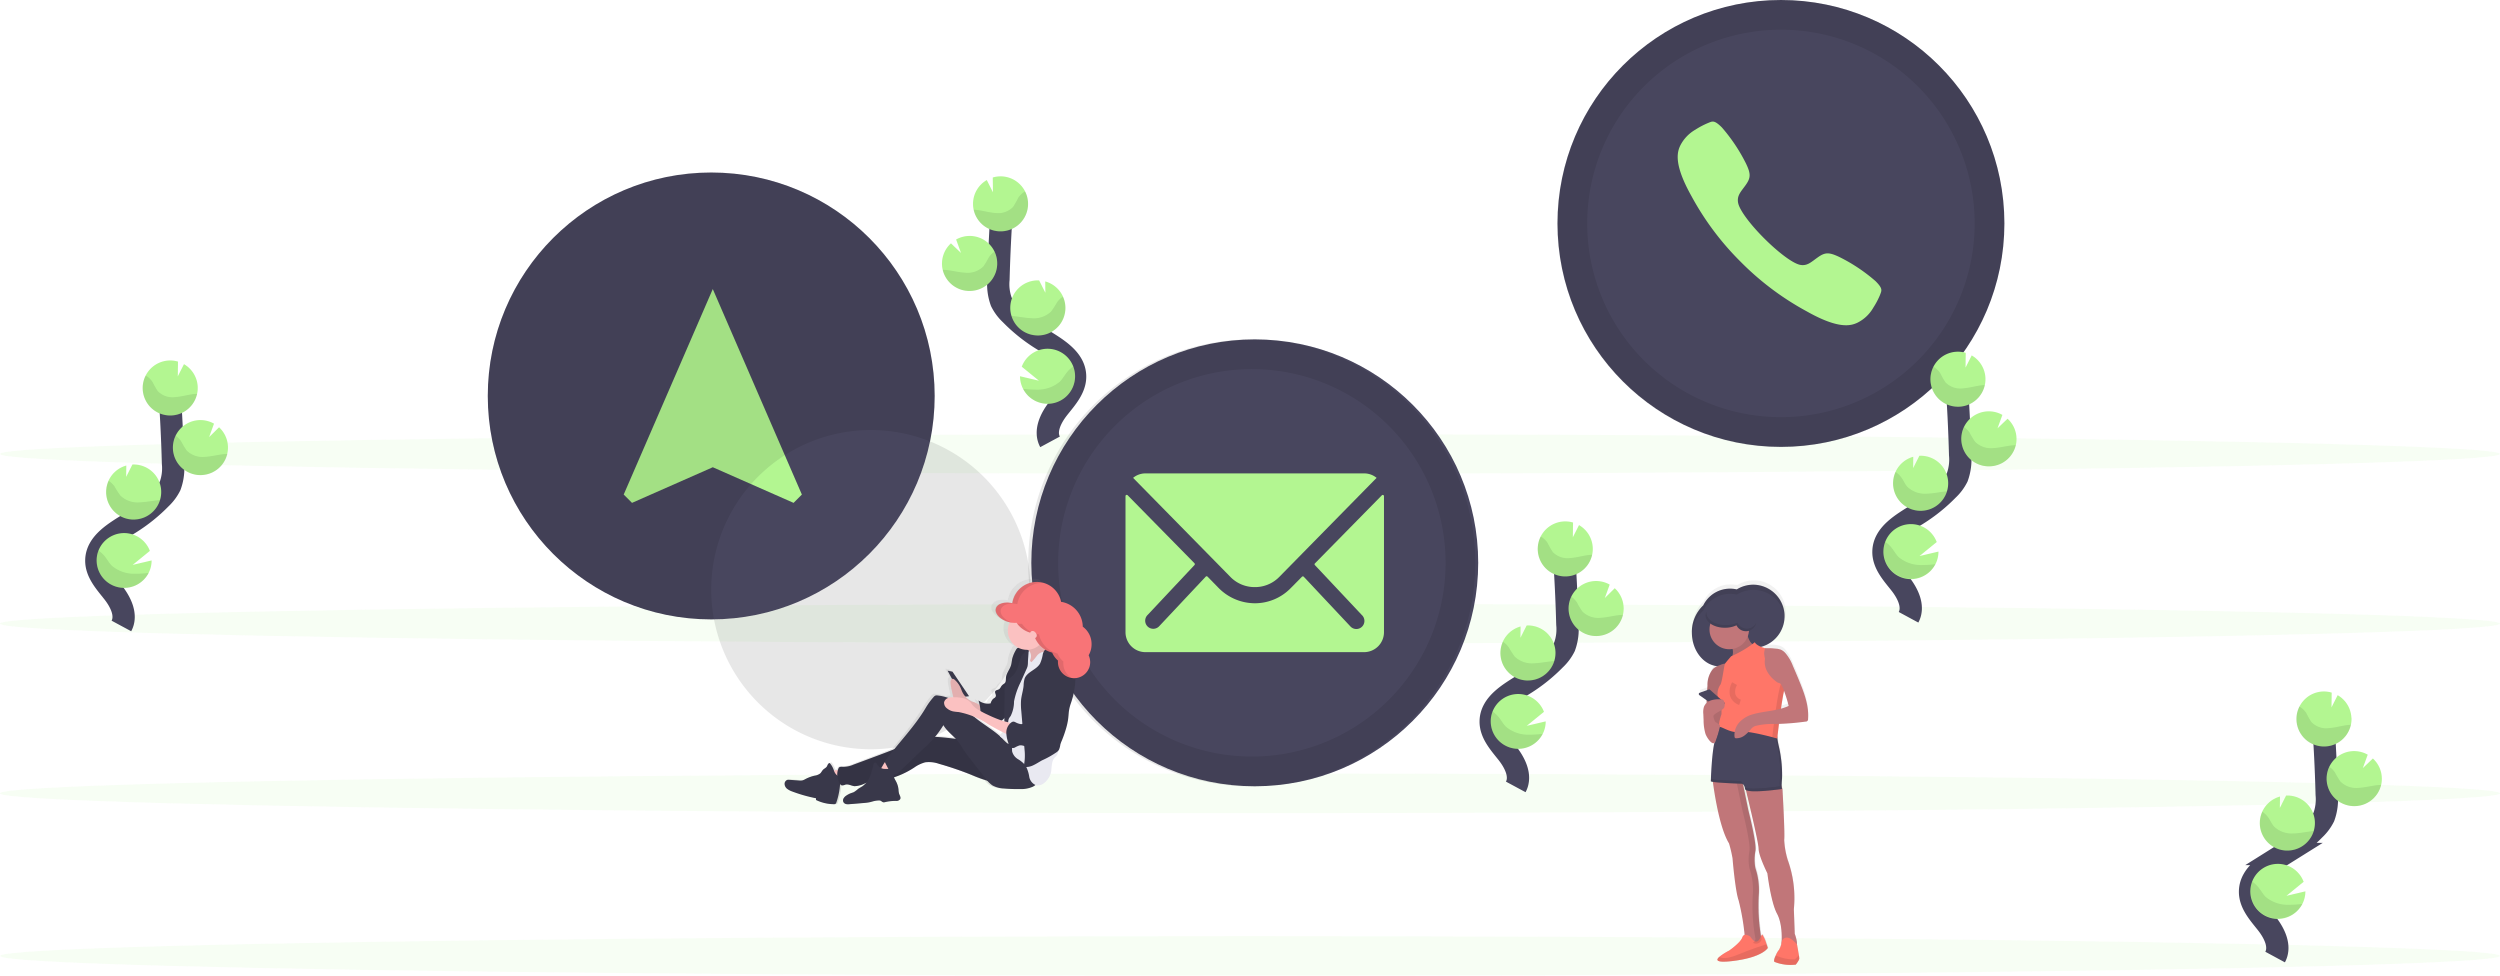 <svg xmlns="http://www.w3.org/2000/svg" xmlns:xlink="http://www.w3.org/1999/xlink" width="449" height="175.245" viewBox="0 0 449 175.245"><defs><linearGradient id="linear-gradient" x1=".5" x2=".5" y1="1" gradientUnits="objectBoundingBox"><stop offset="0" stop-color="gray" stop-opacity=".251"/><stop offset=".54" stop-color="gray" stop-opacity=".122"/><stop offset="1" stop-color="gray" stop-opacity=".102"/></linearGradient><linearGradient id="linear-gradient-2" x1=".5" x2=".5" y1="1" y2="-.001" xlink:href="#linear-gradient"/></defs><g id="bg-contact" opacity=".95" transform="translate(0 -55.275)"><ellipse id="Ellipse_59" cx="224.5" cy="3.557" fill="#aff68c" data-name="Ellipse 59" opacity=".1" rx="224.5" ry="3.557" transform="translate(0 194.2)"/><ellipse id="Ellipse_60" cx="224.5" cy="3.557" fill="#aff68c" data-name="Ellipse 60" opacity=".1" rx="224.5" ry="3.557" transform="translate(0 223.406)"/><ellipse id="Ellipse_61" cx="224.5" cy="3.557" fill="#aff68c" data-name="Ellipse 61" opacity=".1" rx="224.5" ry="3.557" transform="translate(0 133.247)"/><ellipse id="Ellipse_62" cx="224.5" cy="3.557" fill="#aff68c" data-name="Ellipse 62" opacity=".1" rx="224.5" ry="3.557" transform="translate(0 163.721)"/><path id="Path_169" fill="none" stroke="#3f3d56" stroke-miterlimit="10" stroke-width="4" d="M709.594,589.157c1.048-1.943-.14-4.32-1.505-6.05s-3.035-3.533-3-5.737c.052-3.168,3.417-5.042,6.1-6.72a29.825,29.825,0,0,0,5.48-4.416,8.082,8.082,0,0,0,1.682-2.256,9.127,9.127,0,0,0,.506-4.015q-.173-6.781-.671-13.553" data-name="Path 169" transform="translate(-437.363 -392.552)"/><path id="Path_170" fill="#aff68c" d="M735.722,538.822a4.942,4.942,0,0,0-2.469-4.051l-1.108,2.188.036-2.65a4.942,4.942,0,1,0,3.541,4.512Z" data-name="Path 170" transform="translate(-449.662 -385.189)"/><path id="Path_171" fill="#aff68c" d="M714.57,618.494a4.942,4.942,0,0,1-9.33-2.007,4.817,4.817,0,0,1,.321-2.007,4.946,4.946,0,0,1,9.234.052l-3.087,2.513,3.4-.8A4.915,4.915,0,0,1,714.57,618.494Z" data-name="Path 171" transform="translate(-437.499 -431.412)"/><path id="Path_172" fill="#aff68c" d="M714.695,590.538a4.942,4.942,0,0,1-1.566-9.7l-.028,2.035,1.12-2.216h0a4.943,4.943,0,1,1,.462,9.876Z" data-name="Path 172" transform="translate(-440.029 -413.05)"/><path id="Path_173" fill="#aff68c" d="M744.551,570.654a4.942,4.942,0,1,1,2.184-9.234l-.871,2.409,1.779-1.758a4.942,4.942,0,0,1-3.107,8.579Z" data-name="Path 173" transform="translate(-457.635 -401.151)"/><path id="Path_174" d="M735.044,544.18c-1.14.124-2.248.478-3.4.55a3.675,3.675,0,0,1-3.123-1.092,15.873,15.873,0,0,1-.915-1.606,3.516,3.516,0,0,0-1.245-1.172,4.942,4.942,0,1,0,9.234,3.284C735.417,544.148,735.229,544.16,735.044,544.18Z" data-name="Path 174" opacity=".1" transform="translate(-449.652 -389.231)"/><path id="Path_175" d="M744.583,574.87a4.942,4.942,0,0,1-4.7-7.05,3.657,3.657,0,0,1,.992,1,16.758,16.758,0,0,0,.979,1.634,4.032,4.032,0,0,0,3.28,1.144c1.192-.06,2.345-.4,3.533-.5.165,0,.329-.024.5-.028A4.942,4.942,0,0,1,744.583,574.87Z" data-name="Path 175" opacity=".1" transform="translate(-457.668 -405.367)"/><path id="Path_176" d="M714.7,594.9a4.942,4.942,0,0,1-4.741-6.957,4.015,4.015,0,0,1,1.048,1,16.558,16.558,0,0,0,1.072,1.666,4.475,4.475,0,0,0,3.5,1.2c1.261-.052,2.409-.325,3.613-.4A4.95,4.95,0,0,1,714.7,594.9Z" data-name="Path 176" opacity=".1" transform="translate(-440.034 -417.41)"/><path id="Path_177" d="M714.57,623.185a4.942,4.942,0,0,1-9.33-2.007,4.817,4.817,0,0,1,.321-2.007,4.936,4.936,0,0,1,1.084.967c.47.57.779,1.2,1.325,1.754a6.176,6.176,0,0,0,4.091,1.437,20.753,20.753,0,0,0,2.509-.145Z" data-name="Path 177" opacity=".1" transform="translate(-437.506 -436.102)"/><path id="Path_178" fill="none" stroke="#3f3d56" stroke-miterlimit="10" stroke-width="4" d="M99.594,517.157c1.048-1.943-.141-4.32-1.505-6.05s-3.035-3.541-3-5.737c.052-3.168,3.416-5.042,6.1-6.72a29.827,29.827,0,0,0,5.48-4.416,8.081,8.081,0,0,0,1.682-2.256,9.125,9.125,0,0,0,.506-4.015q-.177-6.781-.67-13.553" data-name="Path 178" transform="translate(-77.79 -349.458)"/><path id="Path_179" fill="#aff68c" d="M125.722,466.822a4.942,4.942,0,0,0-2.469-4.051l-1.108,2.188.036-2.65a4.942,4.942,0,1,0,3.541,4.512Z" data-name="Path 179" transform="translate(-90.213 -342.094)"/><path id="Path_180" fill="#aff68c" d="M104.569,546.494a4.942,4.942,0,0,1-9.33-2.007,4.818,4.818,0,0,1,.321-2.007,4.946,4.946,0,0,1,9.234.052l-3.087,2.513,3.4-.8A4.914,4.914,0,0,1,104.569,546.494Z" data-name="Path 180" transform="translate(-77.876 -388.317)"/><path id="Path_181" fill="#aff68c" d="M104.695,518.538a4.942,4.942,0,0,1-1.566-9.7l-.028,2.035,1.12-2.216h0a4.943,4.943,0,1,1,.462,9.876Z" data-name="Path 181" transform="translate(-80.442 -369.955)"/><path id="Path_182" fill="#aff68c" d="M134.551,498.654a4.942,4.942,0,1,1,2.184-9.234l-.871,2.409,1.778-1.758a4.942,4.942,0,0,1-3.107,8.579Z" data-name="Path 182" transform="translate(-98.3 -358.056)"/><path id="Path_183" d="M125.044,472.18c-1.14.124-2.248.478-3.4.55a3.675,3.675,0,0,1-3.123-1.092,15.855,15.855,0,0,1-.915-1.606,3.517,3.517,0,0,0-1.245-1.172,4.942,4.942,0,1,0,9.234,3.284C125.417,472.148,125.229,472.16,125.044,472.18Z" data-name="Path 183" opacity=".1" transform="translate(-90.201 -346.136)"/><path id="Path_184" d="M134.584,502.87a4.942,4.942,0,0,1-4.7-7.05,3.658,3.658,0,0,1,.992,1,16.743,16.743,0,0,0,.98,1.634,4.031,4.031,0,0,0,3.28,1.144c1.192-.06,2.345-.4,3.533-.5.165,0,.329-.024.5-.028A4.942,4.942,0,0,1,134.584,502.87Z" data-name="Path 184" opacity=".1" transform="translate(-98.332 -362.272)"/><path id="Path_185" d="M104.7,522.9a4.942,4.942,0,0,1-4.741-6.957,4.015,4.015,0,0,1,1.048,1,16.555,16.555,0,0,0,1.072,1.666,4.475,4.475,0,0,0,3.5,1.2c1.261-.052,2.409-.325,3.613-.4A4.95,4.95,0,0,1,104.7,522.9Z" data-name="Path 185" opacity=".1" transform="translate(-80.445 -374.315)"/><path id="Path_186" d="M104.569,551.185a4.942,4.942,0,0,1-9.33-2.007,4.818,4.818,0,0,1,.321-2.007,4.935,4.935,0,0,1,1.084.968c.47.57.779,1.2,1.325,1.754a6.176,6.176,0,0,0,4.091,1.437A20.754,20.754,0,0,0,104.569,551.185Z" data-name="Path 186" opacity=".1" transform="translate(-77.876 -393.007)"/><path id="Path_187" fill="none" stroke="#3f3d56" stroke-miterlimit="10" stroke-width="4" d="M498.686,434.8c-1.048-1.939.14-4.316,1.509-6.046s3.031-3.533,2.995-5.737c-.048-3.172-3.412-5.042-6.1-6.72a29.706,29.706,0,0,1-5.476-4.416,7.941,7.941,0,0,1-1.686-2.252,9.251,9.251,0,0,1-.506-4.015q.181-6.781.67-13.553" data-name="Path 187" transform="translate(-310.098 -300.168)"/><path id="Path_188" fill="#aff68c" d="M478.382,384.462a4.938,4.938,0,0,1,2.465-4.051l1.108,2.188-.032-2.65a5.066,5.066,0,0,1,1.626-.2,4.942,4.942,0,1,1-5.167,4.709Z" data-name="Path 188" transform="translate(-303.622 -292.799)"/><path id="Path_189" fill="#aff68c" d="M499.526,464.075a4.942,4.942,0,1,0-.237-3.978l3.087,2.513-3.4-.8A4.914,4.914,0,0,0,499.526,464.075Z" data-name="Path 189" transform="translate(-315.781 -338.962)"/><path id="Path_190" fill="#aff68c" d="M499.4,436.177a4.942,4.942,0,0,0,1.57-9.7l.024,2.035-1.12-2.216h0a4.942,4.942,0,0,0-5.179,4.693,4.883,4.883,0,0,0,.213,1.686,4.938,4.938,0,0,0,4.492,3.5Z" data-name="Path 190" transform="translate(-313.246 -320.659)"/><path id="Path_191" fill="#aff68c" d="M469.5,416.273a4.942,4.942,0,1,0-2.188-9.234l.875,2.409-1.8-1.722a4.9,4.9,0,0,0-1.606,3.412,4.783,4.783,0,0,0,.124,1.361A4.938,4.938,0,0,0,469.5,416.273Z" data-name="Path 191" transform="translate(-295.594 -308.748)"/><path id="Path_192" d="M479.224,389.82c1.14.124,2.248.478,3.392.55a3.691,3.691,0,0,0,3.127-1.092,15.811,15.811,0,0,0,.911-1.606A3.53,3.53,0,0,1,487.9,386.5a4.942,4.942,0,1,1-9.234,3.28C478.851,389.784,479.035,389.8,479.224,389.82Z" data-name="Path 192" opacity=".1" transform="translate(-303.796 -296.84)"/><path id="Path_193" d="M469.711,420.49a4.946,4.946,0,0,0,4.7-7.05,3.674,3.674,0,0,0-1,1,16.742,16.742,0,0,1-.98,1.634,4.018,4.018,0,0,1-3.276,1.144c-1.192-.06-2.345-.4-3.533-.5-.165,0-.333-.024-.5-.028a4.938,4.938,0,0,0,4.581,3.806Z" data-name="Path 193" opacity=".1" transform="translate(-295.806 -312.965)"/><path id="Path_194" d="M499.728,440.537a4.938,4.938,0,0,0,4.741-6.957,3.947,3.947,0,0,0-1.044,1,16.562,16.562,0,0,1-1.072,1.666,4.484,4.484,0,0,1-3.5,1.2c-1.265-.052-2.409-.325-3.613-.4A4.938,4.938,0,0,0,499.728,440.537Z" data-name="Path 194" opacity=".1" transform="translate(-313.576 -325.019)"/><path id="Path_195" d="M500.34,468.825a4.942,4.942,0,0,0,9.013-4.015,4.745,4.745,0,0,0-1.084.968c-.47.57-.8,1.2-1.325,1.754a6.186,6.186,0,0,1-4.095,1.437A21.658,21.658,0,0,1,500.34,468.825Z" data-name="Path 195" opacity=".1" transform="translate(-316.588 -343.712)"/><circle id="Ellipse_63" cx="40.13" cy="40.13" r="40.13" fill="#3f3d56" data-name="Ellipse 63" transform="translate(279.728 55.275)"/><path id="Path_196" fill="#aff68c" d="M821.687,383.889a30.407,30.407,0,0,0-6.423-4.292c-1.923-.923-2.63-.907-3.991.076-1.132.8-1.867,1.578-3.167,1.293s-3.878-2.228-6.371-4.713-4.428-5.046-4.705-6.367.486-2.039,1.3-3.172c.98-1.361,1.008-2.068.076-3.991a30.789,30.789,0,0,0-4.3-6.423c-1.409-1.405-1.714-1.1-2.485-.8a14.374,14.374,0,0,0-2.276,1.2,6.868,6.868,0,0,0-2.73,2.887c-.55,1.172-1.172,3.348,2.027,9.045a50.46,50.46,0,0,0,8.872,11.831h0a50.537,50.537,0,0,0,11.871,8.888c5.693,3.212,7.873,2.573,9.045,2.027a6.739,6.739,0,0,0,2.882-2.73,14.179,14.179,0,0,0,1.2-2.276C822.783,385.6,823.1,385.29,821.687,383.889Z" data-name="Path 196" transform="translate(-484.855 -278.135)"/><path id="Path_197" d="M771.846,300.86a40.146,40.146,0,1,0,40.126,40.133A40.146,40.146,0,0,0,771.846,300.86Zm0,74.92a34.795,34.795,0,1,1,34.795-34.794,34.794,34.794,0,0,1-34.795,34.794Z" data-name="Path 197" opacity=".1" transform="translate(-451.989 -245.581)"/><circle id="Ellipse_64" cx="40.13" cy="40.13" r="40.13" fill="#3f3d56" data-name="Ellipse 64" transform="translate(185.226 116.229)"/><path id="Path_198" fill="#aff68c" d="M590.283,522.313l-12.016,12.225a.217.217,0,0,0,0,.313l8.431,8.965a1.451,1.451,0,1,1-2.051,2.051l-8.387-8.932a.229.229,0,0,0-.321,0L573.9,539a8.981,8.981,0,0,1-6.423,2.7,9.178,9.178,0,0,1-6.536-2.778l-1.963-2.007a.229.229,0,0,0-.321,0l-8.366,8.912a1.451,1.451,0,1,1-2.051-2.051l8.4-8.945a.241.241,0,0,0,0-.313l-12.016-12.224a.221.221,0,0,0-.377.157V546.91a3.581,3.581,0,0,0,3.569,3.569H587.1a3.581,3.581,0,0,0,3.569-3.569V522.47a.221.221,0,0,0-.385-.157Z" data-name="Path 198" transform="translate(-342.106 -378.078)"/><path id="Path_199" fill="#aff68c" d="M569.5,533.052a6.078,6.078,0,0,0,4.384-1.807l17.5-17.813a3.493,3.493,0,0,0-2.208-.8H549.858a3.468,3.468,0,0,0-2.208.8l17.5,17.813A6.054,6.054,0,0,0,569.5,533.052Z" data-name="Path 199" transform="translate(-344.147 -372.334)"/><path id="Path_200" d="M540.936,452.69a40.146,40.146,0,1,0,40.126,40.133A40.146,40.146,0,0,0,540.936,452.69Zm0,74.92a34.794,34.794,0,1,1,34.794-34.794A34.794,34.794,0,0,1,540.936,527.61Z" data-name="Path 200" opacity=".1" transform="translate(-316.099 -336.457)"/><circle id="Ellipse_65" cx="40.13" cy="40.13" r="40.13" fill="#3f3d56" data-name="Ellipse 65" transform="translate(87.605 86.26)"/><path id="Path_201" fill="#aff68c" d="M341,430.16l-16,36.91,1.493,1.493,14.509-6.4,14.509,6.4L357,467.07Z" data-name="Path 201" transform="translate(-212.984 -322.972)"/><path id="Path_202" d="M304.966,378a40.123,40.123,0,1,0,.007,0Zm0,74.92a28.669,28.669,0,1,1,0,.016Z" data-name="Path 202" opacity=".1" transform="translate(-177.232 -291.752)"/><path id="Path_203" fill="url(#linear-gradient)" d="M812.36,577.891q-.546-1.333-1.12-2.658a7.888,7.888,0,0,0-1.369-2.365,2.5,2.5,0,0,0-.8-.6,3.425,3.425,0,0,0-1.048-.209,8.369,8.369,0,0,0-1.646-.044c-.213-.064-.454-.149-.69-.245a5.733,5.733,0,0,0,4.272-5.319c0-.08,0-.165,0-.245a5.721,5.721,0,0,0-5.7-5.745,5.621,5.621,0,0,0-2.991.855,5.368,5.368,0,0,0-6.022,2.9,6.636,6.636,0,0,0-2.047,4.938v.253c.1,3.119,2.12,5.62,4.665,5.873a2.675,2.675,0,0,0-.739.494,4.57,4.57,0,0,0-.992,3.027l-.06.8-1.349.482a.249.249,0,0,0-.06.438l1.289.919v.229a1,1,0,0,0,.024.261,1.844,1.844,0,0,0-.5.711,3.285,3.285,0,0,0-.116,1.3l.048,1.12a8.8,8.8,0,0,0,.341,2.493c.169.5.9,1.7,1.425,1.706a51.937,51.937,0,0,0-.614,6.865c-.06.06.108.116.4.165.289,2.216,1.232,8.431,2.907,11.165a23.535,23.535,0,0,1,.63,2.714s.478,5.905,1.108,7.66a39,39,0,0,1,1.08,6.247.614.614,0,0,0-.446.458c-.317.956-2.373,2.409-2.373,2.409a9.939,9.939,0,0,0-1.774,1.136c-.646.582-.622,1.108,2.248.779,5.54-.638,6.488-2.409,6.488-2.409s-.088-.3-.221-.683a7.417,7.417,0,0,0-.727-1.714c-.08-.076-.161.052-.257.253a34.382,34.382,0,0,1-.377-7.752,12.578,12.578,0,0,0-.634-4.629,8.766,8.766,0,0,1,0-3.031c.317-1.277-1.265-7.5-1.265-7.5l-.907-4.585a1.317,1.317,0,0,1,.253.534l.024.092.024.133a.249.249,0,0,0,.064.124c.618,2.569,2.312,9.687,2.312,10.731,0,1.277,1.582,4.468,1.582,4.468s.63,5.267,1.738,7.339a10.641,10.641,0,0,1,.823,4.91h0a4.548,4.548,0,0,1-.506,1.63,3.879,3.879,0,0,0-.6,1.04l-.036.076s-.474.96-.157,1.12a7.777,7.777,0,0,0,3.8.478s.634-.8.634-1.116a5.028,5.028,0,0,0-.072-.57c-.116-.755-.333-1.943-.337-1.955a5.481,5.481,0,0,0-.4-1.943l-.161-4.468a20.627,20.627,0,0,0-1.108-8.941,14.835,14.835,0,0,1-.63-3.669c.173-.8-.317-9.258-.317-9.258l-.048-.12a9.138,9.138,0,0,1,.048-1.794,23.839,23.839,0,0,0-.634-6.062,5.261,5.261,0,0,1-.225-1.321c.036-.333.145-1.309.293-2.521a45.3,45.3,0,0,0,4.665-.4.582.582,0,0,0,.4-.161.562.562,0,0,0,.092-.325C814.15,582.452,813.271,580.115,812.36,577.891Zm-3.184,5.062c.165-1.144.341-2.252.518-3.075l.024.072a22.325,22.325,0,0,1,.763,2.529A8.6,8.6,0,0,1,809.176,582.954Z" data-name="Path 203" transform="translate(-489.247 -400.962)"/><path id="Path_204" fill="#be6f72" d="M802.37,648.213s.947,8.523,3,11.835a22.972,22.972,0,0,1,.63,2.682s.474,5.837,1.1,7.572a41.777,41.777,0,0,1,1.1,6.471s2.208,2.521,3,.474a33.25,33.25,0,0,1-.474-8.206,12.359,12.359,0,0,0-.63-4.577,8.559,8.559,0,0,1,0-2.995c.313-1.265-1.265-7.415-1.265-7.415l-1.261-6.154Z" data-name="Path 204" transform="translate(-494.839 -453.298)"/><path id="Path_205" fill="#ff6f61" d="M813.634,721.363s-.947,1.734-6.468,2.365c-2.866.325-2.886-.193-2.24-.771a10,10,0,0,1,1.766-1.124s2.051-1.417,2.365-2.365,1.421-.157,1.421-.157c1.578,2.365,1.895-.634,2.208-.317a7.117,7.117,0,0,1,.727,1.69C813.546,721.066,813.634,721.363,813.634,721.363Z" data-name="Path 205" transform="translate(-496.141 -495.837)"/><path id="Path_206" d="M813.634,723.918s-.947,1.734-6.468,2.365c-2.866.325-2.886-.193-2.24-.771.45.285,1.357.4,3.184-.333,2.63-1.076,4.536-1.7,5.3-1.939C813.546,723.621,813.634,723.918,813.634,723.918Z" data-name="Path 206" opacity=".1" transform="translate(-496.141 -498.392)"/><path id="Path_207" d="M816.867,669.041a12.357,12.357,0,0,0-.63-4.577,8.559,8.559,0,0,1,0-2.995c.313-1.265-1.265-7.415-1.265-7.415l-1.261-6.154-1.092.064,1.249,6.09s1.578,6.15,1.265,7.415a8.559,8.559,0,0,0,0,2.995,12,12,0,0,1,.63,4.577,33.247,33.247,0,0,0,.474,8.206,1.381,1.381,0,0,1-.458.65,1.031,1.031,0,0,0,1.562-.65A33.247,33.247,0,0,1,816.867,669.041Z" data-name="Path 207" opacity=".1" transform="translate(-500.948 -453.298)"/><path id="Path_208" fill="#3f3d56" d="M804.172,562.42a5.622,5.622,0,0,0-2.979.847,5.36,5.36,0,0,0-6.022,2.87,6.536,6.536,0,0,0-2.043,4.882c0,3.356,2.26,6.074,5.046,6.074a5.1,5.1,0,0,0,4.573-3.5,5.543,5.543,0,0,0,1.421.185,5.681,5.681,0,0,0,0-11.361Z" data-name="Path 208" transform="translate(-489.268 -402.135)"/><path id="Path_209" fill="#be6f72" d="M822.8,650.65l.474,1.261s.474,8.362.313,9.153a14.91,14.91,0,0,0,.634,3.613,20.2,20.2,0,0,1,1.1,8.832l.157,4.416s.63,1.734.317,2.051-2.694-.281-2.694-.281.317-3.312-.8-5.364-1.734-7.258-1.734-7.258-1.578-3.156-1.578-4.416-2.525-11.518-2.525-11.518Z" data-name="Path 209" transform="translate(-503.145 -454.944)"/><path id="Path_210" fill="#3f3d56" d="M801.562,635.452s.161-5.681.8-7.415a11.775,11.775,0,0,0,.7-2.517s9.551,1.726,10.342,1.1a13.7,13.7,0,0,0,.317,2.365,22.687,22.687,0,0,1,.63,6c-.173,1.895,0,1.891,0,1.891s-6.472.947-6.628,0-.63-.943-.63-.943S801.249,635.749,801.562,635.452Z" data-name="Path 210" transform="translate(-494.296 -439.903)"/><g id="Group_32" data-name="Group 32" opacity=".1" transform="translate(307.266 186.713)"><path id="Path_211" d="M806.787,649.775s-3.991-.108-5.195-.325v.325c-.313.313,5.524.474,5.524.474a.4.4,0,0,1,.217.088C807.12,649.775,806.787,649.775,806.787,649.775Z" data-name="Path 211" transform="translate(-801.58 -640.939)"/><path id="Path_212" d="M822.836,630.615a13.7,13.7,0,0,1-.317-2.365.679.679,0,0,1-.269.1,7.99,7.99,0,0,0,.269,1.795,25.055,25.055,0,0,1,.63,6c-.173,1.895,0,1.891,0,1.891s-5.119.751-6.359.249a1.921,1.921,0,0,0,.048.225c.157.947,6.628,0,6.628,0s-.161,0,0-1.891A23.45,23.45,0,0,0,822.836,630.615Z" data-name="Path 212" transform="translate(-810.684 -628.25)"/><path id="Path_213" d="M806.787,649.775s-3.991-.108-5.195-.325v.325c-.313.313,5.524.474,5.524.474a.4.4,0,0,1,.217.088C807.12,649.775,806.787,649.775,806.787,649.775Z" data-name="Path 213" transform="translate(-801.58 -640.939)"/><path id="Path_214" d="M822.836,630.615a13.7,13.7,0,0,1-.317-2.365.679.679,0,0,1-.269.1,7.99,7.99,0,0,0,.269,1.795,25.055,25.055,0,0,1,.63,6c-.173,1.895,0,1.891,0,1.891s-5.119.751-6.359.249a1.921,1.921,0,0,0,.048.225c.157.947,6.628,0,6.628,0s-.161,0,0-1.891A23.45,23.45,0,0,0,822.836,630.615Z" data-name="Path 214" transform="translate(-810.684 -628.25)"/></g><path id="Path_215" fill="#be6f72" d="M813.836,584.761a2.092,2.092,0,0,0,.6.779,1.35,1.35,0,0,0,.566.245c-.353.2-.739.357-1.092.562a19.4,19.4,0,0,0-1.606,1.2,3.268,3.268,0,0,1-1.843.715,2.256,2.256,0,0,0,.257-2.244,2.1,2.1,0,0,1-.281-.779,1.4,1.4,0,0,1,.775-1.044c.3-.2.61-.4.923-.6.245-.153.614-.474.923-.462s.345.285.4.566A4.452,4.452,0,0,0,813.836,584.761Z" data-name="Path 215" transform="translate(-499.663 -414.536)"/><path id="Path_216" d="M813.836,584.761a2.092,2.092,0,0,0,.6.779,1.35,1.35,0,0,0,.566.245c-.353.2-.739.357-1.092.562a19.4,19.4,0,0,0-1.606,1.2,3.268,3.268,0,0,1-1.843.715,2.256,2.256,0,0,0,.257-2.244,2.1,2.1,0,0,1-.281-.779,1.4,1.4,0,0,1,.775-1.044c.3-.2.61-.4.923-.6.245-.153.614-.474.923-.462s.345.285.4.566A4.452,4.452,0,0,0,813.836,584.761Z" data-name="Path 216" opacity=".1" transform="translate(-499.663 -414.536)"/><circle id="Ellipse_66" cx="3.629" cy="3.629" r="3.629" fill="#be6f72" data-name="Ellipse 66" transform="translate(314.352 172.277)"/><path id="Path_217" fill="#ff6f61" d="M834.133,724.045c0,.317-.63,1.1-.63,1.1a7.812,7.812,0,0,1-3.786-.474c-.317-.157.157-1.1.157-1.1l.036-.076a3.832,3.832,0,0,1,.6-1.028,4.493,4.493,0,0,0,.5-1.606c.98-1.606,2.718.695,2.718.695s.221,1.2.337,1.935A5.493,5.493,0,0,1,834.133,724.045Z" data-name="Path 217" transform="translate(-510.978 -496.628)"/><path id="Path_218" d="M834.133,728.8c0,.317-.63,1.1-.63,1.1a7.814,7.814,0,0,1-3.786-.474c-.317-.157.157-1.1.157-1.1l.036-.076a7.628,7.628,0,0,0,3.437.707l.719-.719C834.1,728.509,834.133,728.722,834.133,728.8Z" data-name="Path 218" opacity=".1" transform="translate(-510.978 -501.385)"/><circle id="Ellipse_67" cx="3.549" cy="3.549" r="3.549" fill="#be6f72" data-name="Ellipse 67" transform="translate(307.023 164.781)"/><path id="Path_219" fill="#be6f72" d="M801.186,598.725a4.456,4.456,0,0,0-.988,2.991l-.12,1.57a7.927,7.927,0,0,0-.028,1.273c0,.261.064.526.088.8s.032.626.036.943v2.32a2.738,2.738,0,0,0,.257,1.393.947.947,0,0,0,1.2.434,1.373,1.373,0,0,0,.5-.771,11.982,11.982,0,0,0,.8-2.939c.032-.349.036-.7.068-1.048s.092-.715.145-1.068c.225-1.477.325-2.971.426-4.46.028-.442.426-2.18-.153-2.373-.281-.092-.863.2-1.132.293a3.186,3.186,0,0,0-1.1.638Z" data-name="Path 219" transform="translate(-493.535 -423.297)"/><path id="Path_220" d="M801.186,598.725a4.456,4.456,0,0,0-.988,2.991l-.12,1.57a7.927,7.927,0,0,0-.028,1.273c0,.261.064.526.088.8s.032.626.036.943v2.32a2.738,2.738,0,0,0,.257,1.393.947.947,0,0,0,1.2.434,1.373,1.373,0,0,0,.5-.771,11.982,11.982,0,0,0,.8-2.939c.032-.349.036-.7.068-1.048s.092-.715.145-1.068c.225-1.477.325-2.971.426-4.46.028-.442.426-2.18-.153-2.373-.281-.092-.863.2-1.132.293a3.186,3.186,0,0,0-1.1.638Z" data-name="Path 220" opacity=".1" transform="translate(-493.535 -423.297)"/><path id="Path_221" fill="#ff6f61" d="M811.2,588.16a19.463,19.463,0,0,1-4.259,2.525s-.935,1.068-1.1,1.325-.482,3.091-.8,3.726a3.015,3.015,0,0,0,0,3.469,6.015,6.015,0,0,1,.156,1.895c-.156.474-.731,2.208-.209,2.288s2.1,1.18,3.521.867,6.708,1.2,6.708,1.2.875-8.13,1.509-9.567l-1.421-.474s-3.942-2.365-1.578-5.994C813.724,589.425,811.508,588.951,811.2,588.16Z" data-name="Path 221" transform="translate(-496.027 -417.542)"/><path id="Path_222" fill="#3f3d56" d="M796.69,610.306l3.26,2.308a.241.241,0,0,0,.285,0l.883-.662a.249.249,0,0,0,0-.377l-2.509-2.228a.241.241,0,0,0-.245-.048l-1.61.578a.245.245,0,0,0-.064.43Z" data-name="Path 222" transform="translate(-491.487 -430.185)"/><path id="Path_223" fill="#be6f72" d="M798.96,619.888a8.734,8.734,0,0,1-.341-2.461l-.048-1.112a3.212,3.212,0,0,1,.116-1.285,2.1,2.1,0,0,1,1.353-1.184,4.672,4.672,0,0,1,1.843-.133.474.474,0,0,1,.237.064.441.441,0,0,1,.128.217,1.453,1.453,0,0,1,.072,1.16,1.2,1.2,0,0,1-.369.381c-.438.313-.948.522-1.361.863a.494.494,0,0,0-.185.233.542.542,0,0,0,0,.253,4.041,4.041,0,0,0,.209.646.638.638,0,0,0,.181.273c.076.064.177.088.257.149.173.141.534.325.514.546a17.988,17.988,0,0,1-.731,2.5C800.473,622.55,799.192,620.567,798.96,619.888Z" data-name="Path 223" transform="translate(-492.656 -432.814)"/><g id="Group_33" data-name="Group 33" opacity=".1" transform="translate(311.476 178.114)"><path id="Path_224" d="M812.068,628.194h-.088a2.7,2.7,0,0,0,1.032,0h.1a3.611,3.611,0,0,0-1.044,0Z" data-name="Path 224" transform="translate(-811.98 -619.594)"/><path id="Path_225" d="M830.52,606.83c-.566,1.273-1.4,8.166-1.55,9.535.554.145.919.249.919.249s.867-8.109,1.5-9.547Z" data-name="Path 225" transform="translate(-822.149 -606.83)"/></g><path id="Path_226" fill="#be6f72" d="M818.537,595.157a1.2,1.2,0,0,0,.518.783,6.948,6.948,0,0,1,.919.931,6.6,6.6,0,0,1,.911,1.827,22.375,22.375,0,0,1,.759,2.5c-2.007.931-4.288.887-6.423,1.5a5.127,5.127,0,0,0-2.409,1.425,3.32,3.32,0,0,0-.887,2.613.273.273,0,0,0,.329.269,2.408,2.408,0,0,0,1.473-.506,7.009,7.009,0,0,0,1.128-1.108,1.814,1.814,0,0,1,.8-.594,13.141,13.141,0,0,1,3.613-.353,45.534,45.534,0,0,0,5.383-.426.434.434,0,0,0,.482-.482c.177-2.369-.7-4.681-1.606-6.877q-.542-1.321-1.116-2.63a7.788,7.788,0,0,0-1.365-2.337,2.409,2.409,0,0,0-.8-.594,3.4,3.4,0,0,0-1.076-.2,7.63,7.63,0,0,0-1.762-.032,3.753,3.753,0,0,0-.169.911,7.9,7.9,0,0,0,.972,3.079C818.272,595,818.444,595.013,818.537,595.157Z" data-name="Path 226" transform="translate(-500.401 -419.139)"/><path id="Path_227" fill="none" stroke="#000" stroke-miterlimit="10" stroke-width="1" d="M811.811,606.67a2.942,2.942,0,0,0-.4,1.534,2.065,2.065,0,0,0,.1.626,2.031,2.031,0,0,0,1.281,1.2" data-name="Path 227" opacity=".1" transform="translate(-500.281 -428.62)"/><path id="Path_228" fill="#3f3d56" d="M806.666,571.935a1.842,1.842,0,0,0-.582.092,3.849,3.849,0,0,0-3.212-1.357c-1.919,0-3.473.992-3.473,2.212s1.554,2.208,3.473,2.208a4.885,4.885,0,0,0,2.084-.442,1.891,1.891,0,1,0,1.7-2.714Z" data-name="Path 228" transform="translate(-493.081 -407.073)"/><path id="Path_229" d="M806.811,577.509a1.887,1.887,0,0,1-1.7-1.072,4.885,4.885,0,0,1-2.083.442c-1.915,0-3.469-.988-3.469-2.208a1.314,1.314,0,0,1,0-.221,1.5,1.5,0,0,0-.177.695c0,1.2,1.554,2.208,3.473,2.208a4.886,4.886,0,0,0,2.084-.442,1.891,1.891,0,0,0,3.561-.47A1.883,1.883,0,0,1,806.811,577.509Z" data-name="Path 229" opacity=".1" transform="translate(-493.07 -409.336)"/><path id="Path_230" d="M795.151,567.069a5.359,5.359,0,0,1,6.022-2.87,5.677,5.677,0,0,1,8.639,4.36v-.474a5.677,5.677,0,0,0-8.659-4.818,5.36,5.36,0,0,0-6.022,2.87,6.536,6.536,0,0,0-2.043,4.882v.474A6.423,6.423,0,0,1,795.151,567.069Z" data-name="Path 230" opacity=".1" transform="translate(-489.244 -402.135)"/><path id="Path_231" fill="none" stroke="#3f3d56" stroke-miterlimit="10" stroke-width="4" d="M881.674,513.273c1.048-1.939-.141-4.32-1.51-6.05s-3.031-3.529-2.995-5.737c.048-3.167,3.412-5.038,6.1-6.72a29.672,29.672,0,0,0,5.476-4.416,8,8,0,0,0,1.686-2.252,9.253,9.253,0,0,0,.506-4.015q-.177-6.785-.67-13.553" data-name="Path 231" transform="translate(-538.901 -347.135)"/><path id="Path_232" fill="#aff68c" d="M907.792,462.906a4.934,4.934,0,0,0-2.465-4.047l-1.108,2.188.032-2.65a4.849,4.849,0,0,0-1.626-.2,4.942,4.942,0,1,0,5.167,4.705Z" data-name="Path 232" transform="translate(-551.207 -339.752)"/><path id="Path_233" fill="#aff68c" d="M886.649,542.522a4.942,4.942,0,1,1,.237-3.982l-3.087,2.513,3.4-.8A4.914,4.914,0,0,1,886.649,542.522Z" data-name="Path 233" transform="translate(-539.049 -385.915)"/><path id="Path_234" fill="#aff68c" d="M886.767,514.624a4.942,4.942,0,0,1-1.57-9.7l-.024,2.035,1.12-2.212h0a4.943,4.943,0,1,1,.462,9.876Z" data-name="Path 234" transform="translate(-541.573 -367.615)"/><path id="Path_235" fill="#aff68c" d="M916.627,494.743a4.942,4.942,0,1,1,2.188-9.234l-.875,2.409,1.8-1.726a4.914,4.914,0,0,1,1.606,3.412,4.771,4.771,0,0,1-.124,1.361A4.942,4.942,0,0,1,916.627,494.743Z" data-name="Path 235" transform="translate(-559.185 -355.716)"/><path id="Path_236" d="M907.122,468.26c-1.14.128-2.252.482-3.4.554a3.682,3.682,0,0,1-3.127-1.1,15.33,15.33,0,0,1-.911-1.606,3.554,3.554,0,0,0-1.245-1.172,4.942,4.942,0,1,0,9.234,3.28C907.491,468.228,907.306,468.24,907.122,468.26Z" data-name="Path 236" opacity=".1" transform="translate(-551.201 -343.789)"/><path id="Path_237" d="M916.657,498.96a4.946,4.946,0,0,1-4.7-7.05,3.658,3.658,0,0,1,1,.992,15.843,15.843,0,0,0,.98,1.634,4.021,4.021,0,0,0,3.276,1.148c1.192-.056,2.344-.4,3.533-.5.165,0,.333-.028.5-.032A4.942,4.942,0,0,1,916.657,498.96Z" data-name="Path 237" opacity=".1" transform="translate(-559.218 -359.932)"/><path id="Path_238" d="M886.768,518.965A4.938,4.938,0,0,1,882.027,512a4.076,4.076,0,0,1,1.044,1c.4.542.622,1.168,1.072,1.666a4.575,4.575,0,0,0,3.5,1.229c1.265-.028,2.409-.329,3.613-.422A4.942,4.942,0,0,1,886.768,518.965Z" data-name="Path 238" opacity=".1" transform="translate(-541.577 -371.957)"/><path id="Path_239" d="M886.691,547.275a4.946,4.946,0,0,1-9.013-4.015,4.843,4.843,0,0,1,1.084.968c.474.574.783,1.2,1.325,1.758a6.207,6.207,0,0,0,4.095,1.437,21.64,21.64,0,0,0,2.509-.149Z" data-name="Path 239" opacity=".1" transform="translate(-539.1 -390.667)"/><path id="Path_240" fill="none" stroke="#3f3d56" stroke-miterlimit="10" stroke-width="4" d="M1040.674,665.273c1.048-1.939-.141-4.32-1.51-6.05s-3.031-3.529-2.995-5.737c.048-3.168,3.412-5.038,6.1-6.721a29.674,29.674,0,0,0,5.476-4.416,8,8,0,0,0,1.686-2.252,9.251,9.251,0,0,0,.506-4.015q-.173-6.785-.67-13.553" data-name="Path 240" transform="translate(-632.064 -438.113)"/><path id="Path_241" fill="#aff68c" d="M1066.822,614.908a4.934,4.934,0,0,0-2.465-4.047l-1.108,2.188.032-2.65a4.851,4.851,0,0,0-1.606-.2,4.942,4.942,0,1,0,5.167,4.705Z" data-name="Path 241" transform="translate(-644.511 -430.732)"/><path id="Path_242" fill="#aff68c" d="M1045.649,694.523a4.942,4.942,0,1,1,.237-3.982l-3.087,2.513,3.4-.8A4.912,4.912,0,0,1,1045.649,694.523Z" data-name="Path 242" transform="translate(-632.15 -476.893)"/><path id="Path_243" fill="#aff68c" d="M1045.767,666.624a4.942,4.942,0,0,1-1.57-9.7l-.024,2.035,1.12-2.212h0a4.943,4.943,0,1,1,.462,9.876Z" data-name="Path 243" transform="translate(-634.709 -458.593)"/><path id="Path_244" fill="#aff68c" d="M1075.627,646.743a4.942,4.942,0,1,1,2.188-9.234l-.875,2.409,1.8-1.726a4.914,4.914,0,0,1,1.606,3.412,4.776,4.776,0,0,1-.125,1.361A4.942,4.942,0,0,1,1075.627,646.743Z" data-name="Path 244" transform="translate(-652.573 -446.694)"/><path id="Path_245" d="M1066.122,620.26c-1.14.128-2.252.482-3.4.554a3.682,3.682,0,0,1-3.127-1.1,15.349,15.349,0,0,1-.911-1.606,3.552,3.552,0,0,0-1.245-1.172,4.942,4.942,0,1,0,9.234,3.28C1066.491,620.228,1066.307,620.24,1066.122,620.26Z" data-name="Path 245" opacity=".1" transform="translate(-644.473 -434.768)"/><path id="Path_246" d="M1075.657,650.96a4.946,4.946,0,0,1-4.7-7.05,3.66,3.66,0,0,1,1,.992,15.805,15.805,0,0,0,.98,1.634,4.021,4.021,0,0,0,3.276,1.148c1.192-.056,2.344-.4,3.533-.5.165,0,.333-.028.5-.032A4.942,4.942,0,0,1,1075.657,650.96Z" data-name="Path 246" opacity=".1" transform="translate(-652.604 -450.91)"/><path id="Path_247" d="M1045.768,670.965a4.938,4.938,0,0,1-4.741-6.965,4.075,4.075,0,0,1,1.044,1c.4.542.622,1.168,1.072,1.666a4.575,4.575,0,0,0,3.5,1.228c1.265-.028,2.409-.329,3.613-.422A4.942,4.942,0,0,1,1045.768,670.965Z" data-name="Path 247" opacity=".1" transform="translate(-634.71 -462.935)"/><path id="Path_248" d="M1045.691,699.275a4.946,4.946,0,0,1-9.013-4.015,4.842,4.842,0,0,1,1.084.968c.474.574.8,1.2,1.325,1.758a6.207,6.207,0,0,0,4.095,1.437,21.669,21.669,0,0,0,2.509-.148Z" data-name="Path 248" opacity=".1" transform="translate(-632.192 -481.645)"/><path id="Path_249" fill="url(#linear-gradient-2)" d="M449.75,571.1a3.938,3.938,0,0,0-1.57-3.18,217.585,217.585,0,0,0-6.929-7.961h0a3.914,3.914,0,0,0-.57-.132H440a4.52,4.52,0,0,0-4.368,3.862c-1.409-.325-2.7.1-2.935.988a1.2,1.2,0,0,0,.04.715,3.107,3.107,0,0,0,2.072,1.678l.136.04.2.052h.044a3.549,3.549,0,0,0-.337,1.522,3.509,3.509,0,0,0,1.891,3.131l-.092.056a1.253,1.253,0,0,0-.305.426,6.367,6.367,0,0,0-.59,1.421c-.1.426-.116.867-.241,1.289-.233.775-.827,1.429-.9,2.236-.032.361.028.8-.229,1.036a1.247,1.247,0,0,1-.2.144,1.66,1.66,0,0,0-.446.47,1.557,1.557,0,0,1-.313.45c-.233.173-.614.157-.727.426s.181.586.112.879-.317.349-.5.514a1.785,1.785,0,0,0-.43.8,2.634,2.634,0,0,1-2.168-.554,4.053,4.053,0,0,1,.225.8,3.516,3.516,0,0,0-1.168-.586,3.689,3.689,0,0,1-1.245-.923l.666-.092-2.943-4.492-.871-.181.779,1.5a.478.478,0,0,0-.265.317,1.36,1.36,0,0,0-.028.51,9.127,9.127,0,0,0,.2,1.2l.225,1.052c.02.1.044.2.072.293a2.766,2.766,0,0,0-.871.1,7.583,7.583,0,0,0-1.811-.43,1,1,0,0,0-.4,0,1.04,1.04,0,0,0-.381.309,12.349,12.349,0,0,0-1.345,1.895,66.15,66.15,0,0,1-5.677,7.648c-1.365.554-2.742,1.08-4.119,1.606l-2.963,1.132a4.492,4.492,0,0,1-1.839.4c-.281,0-.63-.06-.8.181a1.691,1.691,0,0,0-.181.4l-.305.032h0a3.51,3.51,0,0,0-.711-1.309.45.45,0,0,0-.333.257c-.072.133-.116.277-.2.4-.157.233-.434.345-.63.542s-.321.5-.538.7a2.127,2.127,0,0,1-1.008.4,6.36,6.36,0,0,0-1.578.6,2.54,2.54,0,0,1-.582.269,2.188,2.188,0,0,1-.686.024l-1.566-.116a1.237,1.237,0,0,0-.422.02.8.8,0,0,0-.5.8,1.265,1.265,0,0,0,.5.863,3.19,3.19,0,0,0,.891.462,26.163,26.163,0,0,0,4.175,1.237v.317a7.126,7.126,0,0,0,3.212.763.5.5,0,0,0,.241-.044.53.53,0,0,0,.2-.313,12.915,12.915,0,0,0,.626-3.075h0a1.606,1.606,0,0,0,.566-.145c.538-.149,1.076.221,1.634.281a4.463,4.463,0,0,0,1.971-.57l.281-.092a3.08,3.08,0,0,1-.65.622c-.269.193-.57.337-.831.538a5.723,5.723,0,0,1-.707.546,4.433,4.433,0,0,1-.542.209,3.575,3.575,0,0,0-.775.4,1.569,1.569,0,0,0-.526.514.771.771,0,0,0-.044.723.763.763,0,0,0,.518.361,2.124,2.124,0,0,0,.638,0c.851-.064,1.7-.141,2.545-.217a6.8,6.8,0,0,0,1.064-.153c.185-.044.369-.1.554-.157a4.944,4.944,0,0,1,.967-.145.8.8,0,0,1,.281.028c.2.064.337.265.538.305a.8.8,0,0,0,.4-.052,8.949,8.949,0,0,1,1.883-.2.777.777,0,0,0,.731-.325c.128-.257-.1-.67-.209-1.012a3.093,3.093,0,0,1-.088-.666,4.172,4.172,0,0,0-.466-1.582,4.133,4.133,0,0,1-.349-.723,18.253,18.253,0,0,0,3.465-1.758,6.2,6.2,0,0,1,1.975-.951,5.372,5.372,0,0,1,2.481.289,56.449,56.449,0,0,1,5.689,1.983c.887.365,1.77.751,2.686,1.028a4.188,4.188,0,0,0,.955.927,4.416,4.416,0,0,0,2.068.566,27.094,27.094,0,0,0,2.911.108,4.91,4.91,0,0,0,2.168-.4,2.225,2.225,0,0,0,.454-.3,1.8,1.8,0,0,0,1.429-.526,3.465,3.465,0,0,0,1.088-1.718c.237-.915.056-2.007.618-2.738.149-.2.345-.361.494-.562a1.582,1.582,0,0,0,.257-.927.187.187,0,0,1,.024-.036,3.4,3.4,0,0,0,.241-.923,5.283,5.283,0,0,1,.261-.731,22.551,22.551,0,0,0,.747-2.164,12.644,12.644,0,0,0,.345-1.485c.06-.4.1-.8.128-1.2a7.482,7.482,0,0,1,.365-1.859,15.126,15.126,0,0,0,.843-4.448v-.088a2.983,2.983,0,0,0,2.642-3.035,3.167,3.167,0,0,0-.277-1.3A4.014,4.014,0,0,0,449.75,571.1Zm-14.364,17.451c.044.156.1.309.149.462-.237-.229-.466-.466-.7-.7.092.032.189.06.277.1a1.5,1.5,0,0,1,.265.141Zm-1.136-.771c-1.389-1.2-2.995-2.14-4.416-3.308.775.381,1.53.827,2.276,1.253q1.329.759,2.694,1.457a2.2,2.2,0,0,1-.566.6Zm.59-3.035.068-.068v.478l-.373-.128a3.33,3.33,0,0,0,.293-.281ZM422.624,588a11.5,11.5,0,0,0,1.477-2.108,14.187,14.187,0,0,0,2.2,2.461C425.081,588.2,423.852,588.065,422.624,588Z" data-name="Path 249" transform="translate(-254.635 -400.585)"/><path id="Path_250" fill="#2f2e41" d="M415.35,438.25l.875.177,2.983,4.412-1.313.177Z" data-name="Path 250" transform="translate(-245.163 -262.525)"/><path id="Path_251" fill="#fbbebe" d="M414.49,645.395a17.177,17.177,0,0,0,.875,2.276,21.68,21.68,0,0,0,2.911-.831,9.171,9.171,0,0,0-.606-.8,2.994,2.994,0,0,0-.823-.63,2.265,2.265,0,0,0-1,0C415.4,645.395,414.944,645.4,414.49,645.395Z" data-name="Path 251" transform="translate(-265.962 -451.773)"/><path id="Path_252" fill="#2f2e41" d="M405.669,644.685a1.815,1.815,0,0,1-1-1.132,3.645,3.645,0,0,0-.759-1.353.433.433,0,0,0-.337.253c-.072.128-.116.273-.2.4-.161.229-.442.341-.642.534s-.321.494-.538.69a2.135,2.135,0,0,1-1.016.4,6.586,6.586,0,0,0-1.606.59,2.774,2.774,0,0,1-.59.265,2.334,2.334,0,0,1-.691,0l-1.582-.112a1.238,1.238,0,0,0-.4,0,.767.767,0,0,0-.5.8,1.2,1.2,0,0,0,.5.851,3.332,3.332,0,0,0,.9.458,26.44,26.44,0,0,0,4.239,1.2v.313a7.339,7.339,0,0,0,3.232.751.546.546,0,0,0,.241-.04.53.53,0,0,0,.2-.313,12.523,12.523,0,0,0,.662-3.437,2.738,2.738,0,0,0-.068-.887c-.088-.285.209-.165-.064-.277" data-name="Path 252" transform="translate(-254.895 -449.887)"/><path id="Path_253" fill="#2f2e41" d="M449.509,631.674c-4.689.281-9.322-1.092-14.019-1.237a6.844,6.844,0,0,0-1.742.108,8.778,8.778,0,0,0-1.726.67c-2.517,1.172-5.123,2.144-7.724,3.111l-2.991,1.112a4.53,4.53,0,0,1-1.851.4c-.285,0-.634-.06-.8.177a2.928,2.928,0,0,0,.064,2.589c.1.261.281.546.562.574a1.637,1.637,0,0,0,.57-.145c.542-.145,1.084.221,1.646.281a4.626,4.626,0,0,0,1.987-.562,17.252,17.252,0,0,1,3.4-.578,15.253,15.253,0,0,0,5.331-2.212,6.22,6.22,0,0,1,1.987-.939,5.5,5.5,0,0,1,2.5.285,57.4,57.4,0,0,1,5.737,1.951,26.735,26.735,0,0,0,2.995,1.1,10.839,10.839,0,0,0,6.716-.4c.751-.3,1.566-.8,1.606-1.63.028-.462-.333-.867-.57-1.265-.153-.253-.309-.506-.474-.751C451.913,633.148,450.934,631.59,449.509,631.674Z" data-name="Path 253" transform="translate(-268.017 -442.838)"/><path id="Path_254" d="M449.509,631.674c-4.689.281-9.322-1.092-14.019-1.237a6.844,6.844,0,0,0-1.742.108,8.778,8.778,0,0,0-1.726.67c-2.517,1.172-5.123,2.144-7.724,3.111l-2.991,1.112a4.53,4.53,0,0,1-1.851.4c-.285,0-.634-.06-.8.177a2.928,2.928,0,0,0,.064,2.589c.1.261.281.546.562.574a1.637,1.637,0,0,0,.57-.145c.542-.145,1.084.221,1.646.281a4.626,4.626,0,0,0,1.987-.562,17.252,17.252,0,0,1,3.4-.578,15.253,15.253,0,0,0,5.331-2.212,6.22,6.22,0,0,1,1.987-.939,5.5,5.5,0,0,1,2.5.285,57.4,57.4,0,0,1,5.737,1.951,26.735,26.735,0,0,0,2.995,1.1,10.839,10.839,0,0,0,6.716-.4c.751-.3,1.566-.8,1.606-1.63.028-.462-.333-.867-.57-1.265-.153-.253-.309-.506-.474-.751C451.913,633.148,450.934,631.59,449.509,631.674Z" data-name="Path 254" opacity=".1" transform="translate(-268.017 -442.838)"/><path id="Path_255" fill="#fbbebe" d="M436.92,643.089q1.1.373,2.22.69c.4-.686,1.2-1.164,1.377-1.951a.185.185,0,0,0,0-.1.193.193,0,0,0-.084-.076,4.207,4.207,0,0,0-1.742-.51c-.482-.028-.7.474-.919.827C437.687,642.122,437.117,643.166,436.92,643.089Z" data-name="Path 255" transform="translate(-279.203 -449.25)"/><path id="Path_256" fill="#2f2e41" d="M428.669,643.12a1.606,1.606,0,0,1-1.08-.711c-.1-.181-.213-.426-.422-.4s-.277.241-.321.43a12.043,12.043,0,0,1-.606,2.084,3.91,3.91,0,0,1-1.3,1.706c-.273.189-.574.329-.843.53a5.8,5.8,0,0,1-.711.538,4.235,4.235,0,0,1-.546.2,3.785,3.785,0,0,0-.779.4,1.547,1.547,0,0,0-.534.51.735.735,0,0,0-.04.711.759.759,0,0,0,.518.353,2.185,2.185,0,0,0,.646,0c.855-.06,1.71-.137,2.565-.213a7.409,7.409,0,0,0,1.072-.149l.558-.153a4.444,4.444,0,0,1,.976-.145.759.759,0,0,1,.285.028c.2.064.337.261.542.3a.908.908,0,0,0,.4-.052,8.868,8.868,0,0,1,1.9-.2.8.8,0,0,0,.739-.321c.161-.313-.1-.662-.213-1a3.216,3.216,0,0,1-.088-.654,3.99,3.99,0,0,0-.47-1.558c-.217-.4-.514-.843-.361-1.269a1.205,1.205,0,0,0,.145-.438C430.645,642.963,429.063,643.208,428.669,643.12Z" data-name="Path 256" transform="translate(-270.005 -449.77)"/><path id="Path_257" fill="#fbbebe" d="M472.53,608.653a3.661,3.661,0,0,1-1.871-1.855c-.076-.177-.141-.365-.217-.542a4.119,4.119,0,0,0-1.116-1.554.55.55,0,0,0-.4-.173.438.438,0,0,0-.3.325,1.241,1.241,0,0,0-.032.5,8.948,8.948,0,0,0,.2,1.172l.229,1.036a2.271,2.271,0,0,0,.141.462,1.6,1.6,0,0,0,.381.454c.209.193.422.377.634.562a2.184,2.184,0,0,0,.4.277,2.334,2.334,0,0,0,.711.209,6.046,6.046,0,0,1,2.666,1.028s0-.695,0-.771a1.02,1.02,0,0,0-.2-.558,3.561,3.561,0,0,0-1.224-.574Z" data-name="Path 257" transform="translate(-297.877 -427.34)"/><path id="Path_258" d="M472.53,608.653a3.661,3.661,0,0,1-1.871-1.855c-.076-.177-.141-.365-.217-.542a4.119,4.119,0,0,0-1.116-1.554.55.55,0,0,0-.4-.173.438.438,0,0,0-.3.325,1.241,1.241,0,0,0-.032.5,8.948,8.948,0,0,0,.2,1.172l.229,1.036a2.271,2.271,0,0,0,.141.462,1.6,1.6,0,0,0,.381.454c.209.193.422.377.634.562a2.184,2.184,0,0,0,.4.277,2.334,2.334,0,0,0,.711.209,6.046,6.046,0,0,1,2.666,1.028s0-.695,0-.771a1.02,1.02,0,0,0-.2-.558,3.561,3.561,0,0,0-1.224-.574Z" data-name="Path 258" opacity=".1" transform="translate(-297.877 -427.34)"/><ellipse id="Ellipse_68" cx="1.14" cy="1.148" fill="#2f2e41" data-name="Ellipse 68" rx="1.14" ry="1.148" transform="translate(183.29 171.092)"/><path id="Path_259" fill="#2f2e41" d="M488.679,590.429a1.233,1.233,0,0,0-.9.129,1.249,1.249,0,0,0-.309.422,6.124,6.124,0,0,0-.594,1.4c-.1.4-.116.855-.245,1.269-.233.763-.831,1.409-.9,2.2-.032.357.028.775-.233,1.016a1.468,1.468,0,0,1-.2.148,1.543,1.543,0,0,0-.45.462,1.514,1.514,0,0,1-.317.438c-.233.173-.618.157-.731.4s.181.578.112.867-.321.345-.5.506a1.754,1.754,0,0,0-.434.8,2.678,2.678,0,0,1-2.184-.542,6.953,6.953,0,0,1,.341,2.5,1.02,1.02,0,0,1-.2.771,13.9,13.9,0,0,1,2.678.466,1.847,1.847,0,0,0,1.168,0,1.952,1.952,0,0,0,.538-.426,3.43,3.43,0,0,0,1.1-1.7,10,10,0,0,0,.02-1.152,6.494,6.494,0,0,1,.293-1.4,16.673,16.673,0,0,0,.51-2.883c.052-.6.574-1.084.847-1.606a7.863,7.863,0,0,0,1.08-3.212C489.185,590.931,489.056,590.469,488.679,590.429Z" data-name="Path 259" transform="translate(-305.059 -418.879)"/><path id="Path_260" d="M488.679,590.429a1.233,1.233,0,0,0-.9.129,1.249,1.249,0,0,0-.309.422,6.124,6.124,0,0,0-.594,1.4c-.1.4-.116.855-.245,1.269-.233.763-.831,1.409-.9,2.2-.032.357.028.775-.233,1.016a1.468,1.468,0,0,1-.2.148,1.543,1.543,0,0,0-.45.462,1.514,1.514,0,0,1-.317.438c-.233.173-.618.157-.731.4s.181.578.112.867-.321.345-.5.506a1.754,1.754,0,0,0-.434.8,2.678,2.678,0,0,1-2.184-.542,6.953,6.953,0,0,1,.341,2.5,1.02,1.02,0,0,1-.2.771,13.9,13.9,0,0,1,2.678.466,1.847,1.847,0,0,0,1.168,0,1.952,1.952,0,0,0,.538-.426,3.43,3.43,0,0,0,1.1-1.7,10,10,0,0,0,.02-1.152,6.494,6.494,0,0,1,.293-1.4,16.673,16.673,0,0,0,.51-2.883c.052-.6.574-1.084.847-1.606a7.863,7.863,0,0,0,1.08-3.212C489.185,590.931,489.056,590.469,488.679,590.429Z" data-name="Path 260" opacity=".1" transform="translate(-305.059 -418.879)"/><path id="Path_261" fill="#2f2e41" d="M462.87,621.6a10.582,10.582,0,0,1-2.481-2.071c-1.505-1.417-3.348-2.409-4.934-3.746a34.753,34.753,0,0,0-3.143-2.642,7.856,7.856,0,0,0-3.368-1.176.9.9,0,0,0-.4,0,.923.923,0,0,0-.381.3,12.13,12.13,0,0,0-1.361,1.867c-2.007,3.412-4.862,6.279-7.226,9.45a.6.6,0,0,0-.116.225.558.558,0,0,0,.088.349l.482.939c.269.53.7,1.144,1.281,1.04a1.4,1.4,0,0,0,.67-.43l2.16-2.067,2.264-2.164a17.367,17.367,0,0,0,3.541-4.183c.674,1.172,1.875,1.939,2.694,3.011.313.4.57.855.851,1.289.446.691.955,1.341,1.461,2.007l2.6,3.312a4.971,4.971,0,0,0,1.2,1.2,4.6,4.6,0,0,0,2.084.558,27.526,27.526,0,0,0,2.935.1,5.059,5.059,0,0,0,2.188-.4,1.983,1.983,0,0,0,1.184-1.762,2.585,2.585,0,0,0-.373-1.1A8.947,8.947,0,0,0,462.87,621.6Z" data-name="Path 261" transform="translate(-280.512 -431.777)"/><ellipse id="Ellipse_69" cx=".879" cy=".883" fill="#e8e8f0" data-name="Ellipse 69" rx=".879" ry=".883" transform="translate(184.269 172.152)"/><path id="Path_262" fill="#fbbebe" d="M501.674,588.418a1.69,1.69,0,0,1,.1,1.269,5.147,5.147,0,0,1-.566,1.168,5.564,5.564,0,0,1-.735,1.044,7.562,7.562,0,0,0,3.862-1.108,5.608,5.608,0,0,0,2.437-2.124,1.124,1.124,0,0,1-.9-.169,3.21,3.21,0,0,1-.687-.638l-.678-.763a3.056,3.056,0,0,1-.4-.55,1.518,1.518,0,0,1-.181-.887,5.165,5.165,0,0,1-.9.747c-.486.317-1.02.546-1.509.859-.169.112-.554.289-.454.514S501.538,588.177,501.674,588.418Z" data-name="Path 262" transform="translate(-316.691 -416.045)"/><path id="Path_263" d="M501.674,588.418a1.69,1.69,0,0,1,.1,1.269,5.147,5.147,0,0,1-.566,1.168,5.564,5.564,0,0,1-.735,1.044,7.562,7.562,0,0,0,3.862-1.108,5.608,5.608,0,0,0,2.437-2.124,1.124,1.124,0,0,1-.9-.169,3.21,3.21,0,0,1-.687-.638l-.678-.763a3.056,3.056,0,0,1-.4-.55,1.518,1.518,0,0,1-.181-.887,5.165,5.165,0,0,1-.9.747c-.486.317-1.02.546-1.509.859-.169.112-.554.289-.454.514S501.538,588.177,501.674,588.418Z" data-name="Path 263" opacity=".1" transform="translate(-316.691 -416.045)"/><path id="Path_264" fill="#e8e8f0" d="M495.543,592.648a1.144,1.144,0,0,0,0,1.325c.04.048.185.349.245.353a.221.221,0,0,0,.153-.08,10.085,10.085,0,0,0,.859-1.024,1.911,1.911,0,0,1,1.092-.715,2.361,2.361,0,0,1,1.505.47,1.428,1.428,0,0,1,.518.4,1.4,1.4,0,0,1,.169.574,27.656,27.656,0,0,1,.153,3.649,14.379,14.379,0,0,1-.173,2.63c-.088.446-.217.883-.277,1.337a8.533,8.533,0,0,0-.056,1.2v1.678a4.417,4.417,0,0,0,.064.919c.08.365.253.707.369,1.064a6.955,6.955,0,0,1,.245,1.257l.229,1.734a2.193,2.193,0,0,1-.2,1.606c-.149.2-.345.357-.5.554-.566.739-.4,1.794-.622,2.7a3.364,3.364,0,0,1-1.1,1.686,1.819,1.819,0,0,1-1.449.518,1.986,1.986,0,0,1-1.321-1.562,6.245,6.245,0,0,0-.678-2.035,5.4,5.4,0,0,0-1.341-1.12,2.316,2.316,0,0,1-1.048-1.361c-.044-.253,0-.514-.044-.771a1.819,1.819,0,0,0-1.12-1.473c-.361-.141-.8-.193-1.012-.522a2.437,2.437,0,0,0,1.056-1.417,7.279,7.279,0,0,0,.257-1.791l.12-2.007a6.7,6.7,0,0,1,.478-2.605c.177-.361.4-.7.582-1.06a11.508,11.508,0,0,0,.622-1.554c.289-.827.578-1.654.835-2.489a4.69,4.69,0,0,1,.458-1.16C494.825,593.182,495.138,592.728,495.543,592.648Z" data-name="Path 264" transform="translate(-310.594 -420.143)"/><path id="Path_265" fill="#2f2e41" d="M492.275,605.209h.534l.112-.8a1.673,1.673,0,0,1,.112-.47,2.808,2.808,0,0,1,.309-.45,5.869,5.869,0,0,0,.614-2.63,13.38,13.38,0,0,1,1.172-3.436l1.036-2.308a3.186,3.186,0,0,0,.225-.59,3.539,3.539,0,0,0,.064-.682c0-.357.112-1.658.124-2.007,0-.133-.293-.06-.353-.177-.128-.257-.305.438-.55.59a1.349,1.349,0,0,0-.478.7c-.225.578-.361,1.2-.57,1.778a3.633,3.633,0,0,1-.967,1.574c-.213.185-.458.333-.658.534a3.6,3.6,0,0,0-.727,2.549C492.259,599.934,492.154,605.209,492.275,605.209Z" data-name="Path 265" transform="translate(-311.837 -419.6)"/><path id="Path_266" fill="#2f2e41" d="M504.239,590.389a1.823,1.823,0,0,0-.951,1.3,6.6,6.6,0,0,1-.482,1.606c-.65,1.132-2.308,1.461-2.77,2.686a4.939,4.939,0,0,0-.185,1.265c-.08.879-.369,1.726-.458,2.6a11.592,11.592,0,0,0,.048,2.043l.582,6.913a9.235,9.235,0,0,1-.173,3.043,2.931,2.931,0,0,0,1.742-.289c.542-.249,1.04-.59,1.566-.879a16.134,16.134,0,0,0,2.686-1.51,1.644,1.644,0,0,0,.361-.4,3.472,3.472,0,0,0,.241-.907,4.9,4.9,0,0,1,.261-.715,21.045,21.045,0,0,0,.755-2.136,12.263,12.263,0,0,0,.345-1.461c.064-.4.1-.8.133-1.2a7.067,7.067,0,0,1,.369-1.827,14.714,14.714,0,0,0,.847-4.384,2.293,2.293,0,0,0-.044-.642,3.435,3.435,0,0,0-.353-.735c-.241-.454-.4-.951-.61-1.413a6.949,6.949,0,0,0-2.373-2.493A1.807,1.807,0,0,0,504.239,590.389Z" data-name="Path 266" transform="translate(-316.011 -418.843)"/><path id="Path_267" fill="#fbbebe" d="M471.919,615.095a4.188,4.188,0,0,1-1.1-.839c-.145-.169-.265-.357-.4-.526a2.735,2.735,0,0,0-1.389-.8,6.788,6.788,0,0,0-1.606-.157,2.913,2.913,0,0,0-1.072.128,1.092,1.092,0,0,0-.711.763,1.265,1.265,0,0,0,.542,1.124,2.554,2.554,0,0,0,1.08.522,8.645,8.645,0,0,0,.976.116,14.2,14.2,0,0,1,5.315,2.2q2.216,1.261,4.52,2.345a9.39,9.39,0,0,0,.076-1.385c0-.345-.028-.875-.353-1.08a7.091,7.091,0,0,0-1.437-.43,22.621,22.621,0,0,1-2.895-1.172A14.414,14.414,0,0,1,471.919,615.095Z" data-name="Path 267" transform="translate(-296.08 -432.268)"/><ellipse id="Ellipse_70" cx="3.42" cy="3.441" fill="#fbbebe" data-name="Ellipse 70" rx="3.42" ry="3.441" transform="translate(181.001 165.098)"/><path id="Path_268" fill="#2f2e41" d="M501.356,599.53a5.483,5.483,0,0,0-.662,1.241c-.4.867-1.084,1.606-1.417,2.525s-.337,2.1-1.024,2.85a1,1,0,0,0-.3.434,2.067,2.067,0,0,1-.032.313c-.1.273-.546.285-.63.566-.024.08,0,.169-.04.249-.068.181-.309.209-.466.317-.333.225-.265.747-.5,1.072a.9.9,0,0,1-.855.3,3.012,3.012,0,0,1-.887-.333.856.856,0,0,0-.321-.1.662.662,0,0,0-.369.128,2.276,2.276,0,0,0-.923,1.947,6.359,6.359,0,0,0,.53,2.18.876.876,0,0,0,.173.325.767.767,0,0,0,.851.064,4.012,4.012,0,0,1,.831-.373c.53-.1,1.048.269,1.586.237a2.2,2.2,0,0,0,1.068-.47,5.9,5.9,0,0,0,1.437-1.2c.233-.309.4-.658.61-.988a12.686,12.686,0,0,1,.863-1.152l1.975-2.409a5.543,5.543,0,0,0,.53-.731,5.149,5.149,0,0,0,.4-1.1,8.454,8.454,0,0,0,.4-1.963,7.546,7.546,0,0,0-.145-1.646,5.818,5.818,0,0,0-.4-1.57C503.207,599.329,502.163,598.591,501.356,599.53Z" data-name="Path 268" transform="translate(-312.194 -424.086)"/><path id="Path_269" fill="#f86d70" d="M505.375,572.358a3.854,3.854,0,0,0-1.582-3.131,4.581,4.581,0,0,0-3.89-4.46,4.444,4.444,0,0,0-8.756.237c-1.421-.321-2.722.1-2.959.972s.767,2.007,2.264,2.409a4.221,4.221,0,0,0,1.453.145,4.448,4.448,0,0,0,3.059,1.907,4.565,4.565,0,0,0,3.34,3.445,3.834,3.834,0,0,0,1.032,1.425v.333a2.895,2.895,0,0,0,5.789,0,3.092,3.092,0,0,0-.277-1.281A3.869,3.869,0,0,0,505.375,572.358Z" data-name="Path 269" transform="translate(-309.328 -401.402)"/><path id="Path_270" d="M489.146,566.156c.237-.875,1.538-1.293,2.959-.972a4.521,4.521,0,0,1,4.416-3.806h.293a4.352,4.352,0,0,0-1.261-.189A4.52,4.52,0,0,0,491.137,565c-1.421-.321-2.722.1-2.959.971s.767,2.007,2.264,2.409a4.419,4.419,0,0,0,.859.149C489.869,568.1,488.909,567.051,489.146,566.156Z" data-name="Path 270" opacity=".1" transform="translate(-309.396 -401.399)"/><path id="Path_271" d="M506.01,586.96a3.022,3.022,0,0,1,0-.329,3.749,3.749,0,0,1-1.032-1.425,4.552,4.552,0,0,1-3.34-3.449,4.436,4.436,0,0,1-3.063-1.9,3.853,3.853,0,0,1-.855-.024,4.46,4.46,0,0,0,2.951,1.754,4.565,4.565,0,0,0,3.34,3.445,3.833,3.833,0,0,0,1.032,1.425v.333a2.947,2.947,0,0,0,2.878,2.995A3,3,0,0,1,506.01,586.96Z" data-name="Path 271" opacity=".1" transform="translate(-315.034 -412.556)"/><ellipse id="Ellipse_71" cx=".526" cy=".703" fill="#fbbebe" data-name="Ellipse 71" rx=".526" ry=".703" transform="translate(184.755 169.001) rotate(-37.22)"/></g></svg>